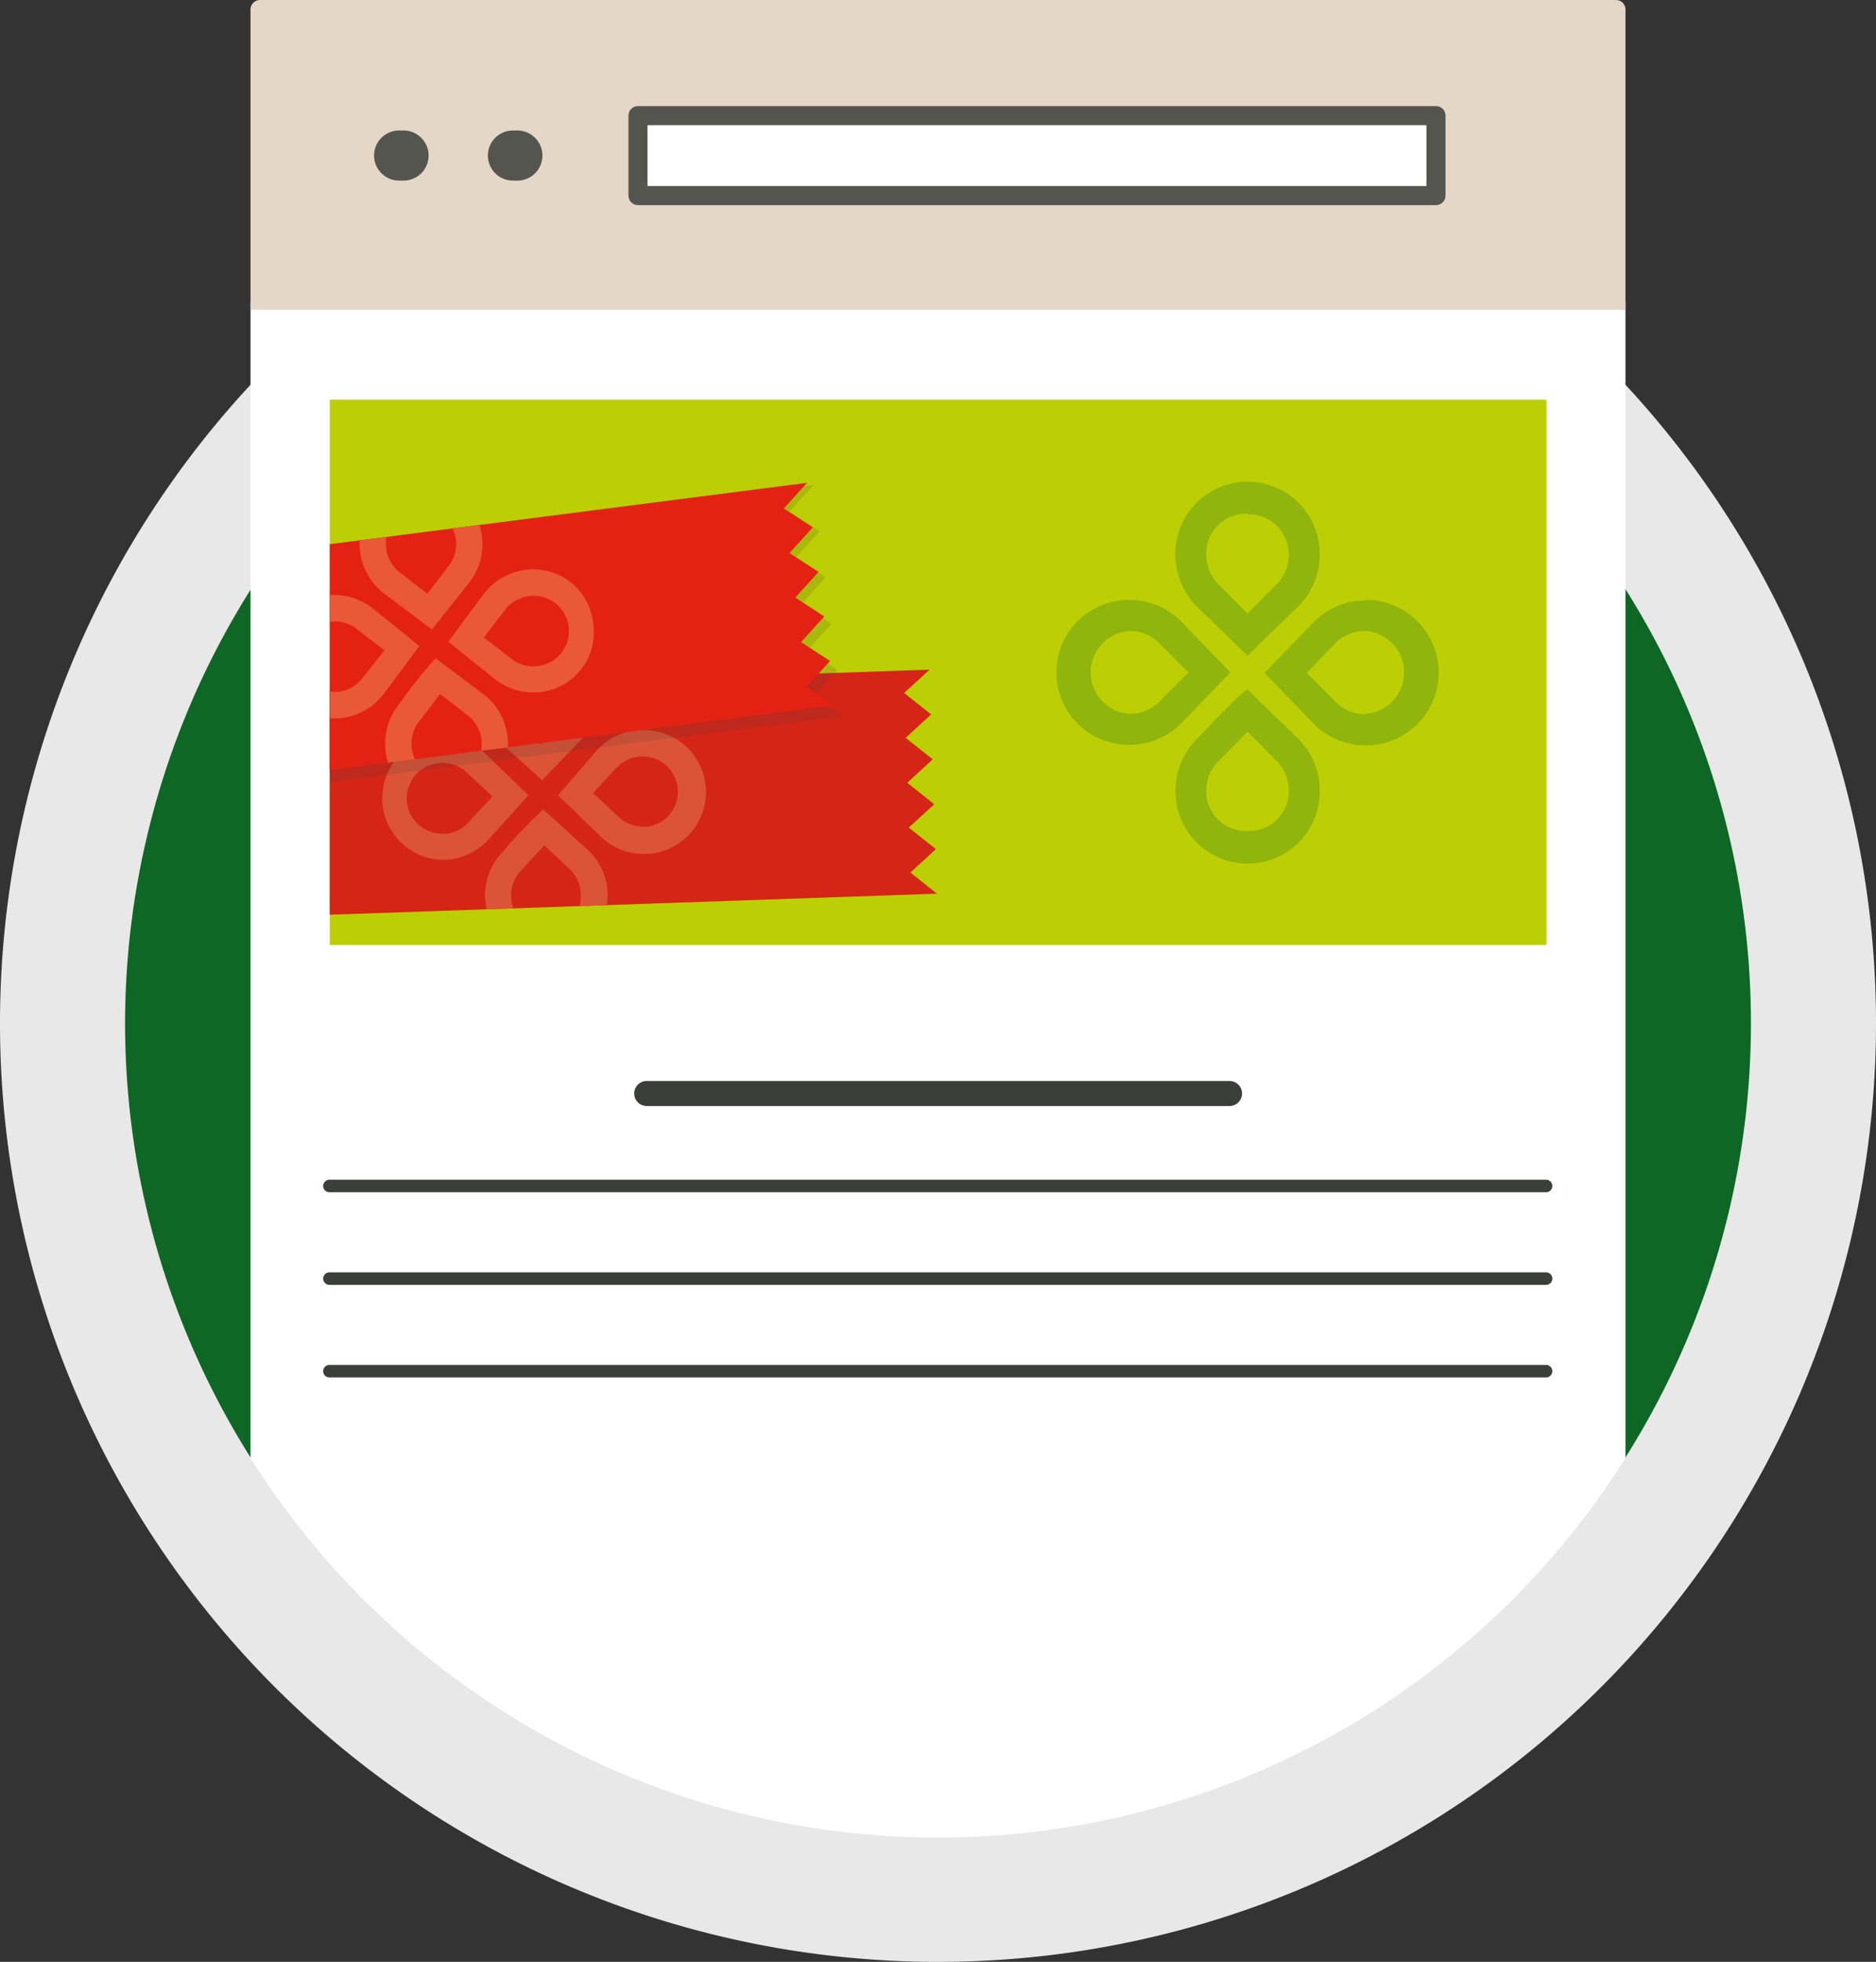 <svg id="Слой_1" data-name="Слой 1" xmlns="http://www.w3.org/2000/svg" xmlns:xlink="http://www.w3.org/1999/xlink" viewBox="0 0 150 156.77"><rect x="0" y="0" width="150" height="156.77" fill="#333333" stroke="none"/><defs><clipPath id="clip-path" transform="translate(-4748.38 -8294.45)"><path id="_Составной_обтравочный_контур_" data-name="&lt;Составной обтравочный контур&gt;" d="M4888.5,8290.91v85.34h-0.12a65,65,0,0,1-124.89,25.3h-3.74V8290.91H4888.5Z" fill="none" clip-rule="evenodd"/></clipPath><clipPath id="clip-path-2" transform="translate(-4748.38 -8294.45)"><rect id="_Прямоугольник_" data-name="&lt;Прямоугольник&gt;" x="4774.75" y="8326.4" width="97.28" height="43.57" fill="none"/></clipPath><clipPath id="clip-path-3" transform="translate(-4748.38 -8294.45)"><polygon id="_Обтравочный_контур_" data-name="&lt;Обтравочный контур&gt;" points="4823.29 8365.86 4821.17 8364.17 4823.21 8362.31 4821.04 8360.59 4823.09 8358.72 4820.92 8357 4822.96 8355.13 4820.79 8353.41 4822.84 8351.55 4820.67 8349.83 4822.71 8347.96 4822.71 8347.96 4772.52 8349.71 4773.14 8367.6 4823.29 8365.86" fill="none"/></clipPath><clipPath id="clip-path-4" transform="translate(-4748.38 -8294.45)"><polygon id="_Обтравочный_контур_2" data-name="&lt;Обтравочный контур&gt;" points="4815.16 8350.8 4812.89 8349.32 4814.75 8347.27 4812.43 8345.76 4814.29 8343.71 4811.97 8342.2 4813.83 8340.16 4811.51 8338.64 4813.38 8336.59 4811.06 8335.08 4812.92 8333.04 4812.92 8333.03 4763.1 8339.44 4765.39 8357.2 4815.16 8350.8" fill="none"/></clipPath></defs><title>q4</title><g id="_Группа_" data-name="&lt;Группа&gt;"><path id="_Составной_контур_" data-name="&lt;Составной контур&gt;" d="M4823.38,8306.22a70,70,0,1,1-70,70A70,70,0,0,1,4823.38,8306.22Z" transform="translate(-4748.38 -8294.45)" fill="#0e6724" fill-rule="evenodd"/><path id="_Составной_контур_2" data-name="&lt;Составной контур&gt;" d="M4823.38,8311.22a65,65,0,1,1-65,65,65.07,65.07,0,0,1,65-65m0-10a75,75,0,1,0,75,75,75,75,0,0,0-75-75h0Z" transform="translate(-4748.38 -8294.45)" fill="#e8e8e8"/></g><g id="_Группа_обтравки_" data-name="&lt;Группа обтравки&gt;"><g clip-path="url(#clip-path)"><g id="_Группа_2" data-name="&lt;Группа&gt;"><rect id="_Прямоугольник_2" data-name="&lt;Прямоугольник&gt;" x="20.03" y="24.11" width="109.94" height="131.63" fill="#fff"/><path id="_Контур_" data-name="&lt;Контур&gt;" d="M4877.59,8294.45H4769.17a0.76,0.76,0,0,0-.76.76v24h109.94v-24A0.76,0.76,0,0,0,4877.59,8294.45Z" transform="translate(-4748.38 -8294.45)" fill="#e5d7c8"/><rect id="_Прямоугольник_3" data-name="&lt;Прямоугольник&gt;" x="51.76" y="9.99" width="62.29" height="4.87" fill="#fff"/><path id="_Контур_2" data-name="&lt;Контур&gt;" d="M4789.75,8308.88a2,2,0,0,0,0-4h-0.36a2,2,0,1,0,0,4h0.36Z" transform="translate(-4748.38 -8294.45)" fill="#3b3f39" opacity="0.85"/><path id="_Контур_3" data-name="&lt;Контур&gt;" d="M4780.65,8308.88a2,2,0,0,0,0-4h-0.36a2,2,0,1,0,0,4h0.36Z" transform="translate(-4748.38 -8294.45)" fill="#3b3f39" opacity="0.85"/><path id="_Составной_контур_3" data-name="&lt;Составной контур&gt;" d="M4863.2,8302.93h-63.81a0.76,0.76,0,0,0-.76.76v6.39a0.76,0.76,0,0,0,.76.76h63.81a0.76,0.76,0,0,0,.76-0.76v-6.39A0.76,0.76,0,0,0,4863.2,8302.93Zm-0.76,6.39h-62.29v-4.87h62.29v4.87Z" transform="translate(-4748.38 -8294.45)" fill="#3b3f39" opacity="0.85"/><rect id="_Прямоугольник_4" data-name="&lt;Прямоугольник&gt;" x="26.37" y="31.94" width="97.28" height="43.57" fill="#bccf04"/><path id="_Контур_4" data-name="&lt;Контур&gt;" d="M4846.69,8382.83h-46.6a1,1,0,0,1,0-2h46.6A1,1,0,0,1,4846.69,8382.83Z" transform="translate(-4748.38 -8294.45)" fill="#3b3f39"/><path id="_Контур_5" data-name="&lt;Контур&gt;" d="M4872,8389.72h-97.28a0.5,0.5,0,1,1,0-1H4872A0.5,0.5,0,0,1,4872,8389.72Z" transform="translate(-4748.38 -8294.45)" fill="#3b3f39"/><path id="_Контур_6" data-name="&lt;Контур&gt;" d="M4872,8397.12h-97.28a0.5,0.5,0,1,1,0-1H4872A0.5,0.5,0,0,1,4872,8397.12Z" transform="translate(-4748.38 -8294.45)" fill="#3b3f39"/><path id="_Контур_7" data-name="&lt;Контур&gt;" d="M4872,8404.52h-97.28a0.5,0.5,0,1,1,0-1H4872A0.5,0.5,0,0,1,4872,8404.52Z" transform="translate(-4748.38 -8294.45)" fill="#3b3f39"/><g id="_Группа_3" data-name="&lt;Группа&gt;" opacity="0.25"><g id="_Группа_4" data-name="&lt;Группа&gt;"><path id="_Составной_контур_4" data-name="&lt;Составной контур&gt;" d="M4846.76,8348.18l-3.82-3.95a5.82,5.82,0,0,0-4.3-1.84,5.79,5.79,0,0,0,0,11.58,5.82,5.82,0,0,0,4.3-1.84Zm-8.11,3.31a3.32,3.32,0,0,1,0-6.62,3.34,3.34,0,0,1,2.56,1.12l2.2,2.19-2.18,2.18A3.34,3.34,0,0,1,4838.64,8351.49Zm9.48-1.94c-0.33,0-3.93,3.83-3.93,3.83a5.86,5.86,0,0,0-1.83,4.31,5.77,5.77,0,0,0,11.54,0,5.86,5.86,0,0,0-1.83-4.31Zm0,11.3a3.16,3.16,0,0,1-3.3-3.16,3.35,3.35,0,0,1,1.12-2.57l2.18-2.2,2.17,2.19a3.37,3.37,0,0,1,1.13,2.58A3.16,3.16,0,0,1,4848.12,8360.85Zm0-14,3.93-3.83a5.86,5.86,0,0,0,1.84-4.31,5.77,5.77,0,0,0-11.54,0,5.86,5.86,0,0,0,1.83,4.31Zm0-11.3a3.2,3.2,0,0,1,3.3,3.16,3.35,3.35,0,0,1-1.12,2.57l-2.18,2.2-2.17-2.19a3.37,3.37,0,0,1-1.13-2.58A3.16,3.16,0,0,1,4848.12,8335.51Zm9.48,6.88a5.82,5.82,0,0,0-4.3,1.84l-3.82,3.95,3.82,3.95a5.82,5.82,0,0,0,4.3,1.84A5.79,5.79,0,0,0,4857.6,8342.39Zm0,9.1a3.33,3.33,0,0,1-2.56-1.12l-2.19-2.19L4855,8346a3.36,3.36,0,0,1,2.57-1.13A3.32,3.32,0,0,1,4857.6,8351.49Z" transform="translate(-4748.38 -8294.45)" fill="#0d6725"/></g></g><g id="_Группа_обтравки_2" data-name="&lt;Группа обтравки&gt;"><g clip-path="url(#clip-path-2)"><g id="_Группа_5" data-name="&lt;Группа&gt;"><g id="_Группа_6" data-name="&lt;Группа&gt;"><polygon id="_Контур_8" data-name="&lt;Контур&gt;" points="74.91 71.41 72.79 69.72 74.83 67.85 72.66 66.13 74.7 64.27 72.54 62.55 74.58 60.68 72.41 58.96 74.45 57.09 72.29 55.37 74.33 53.51 74.33 53.51 24.14 55.25 24.76 73.15 74.91 71.41" fill="#e32213"/><g id="_Группа_обтравки_3" data-name="&lt;Группа обтравки&gt;"><g clip-path="url(#clip-path-3)"><g id="_Группа_7" data-name="&lt;Группа&gt;"><g id="_Группа_8" data-name="&lt;Группа&gt;"><path id="_Составной_контур_5" data-name="&lt;Составной контур&gt;" d="M4790.63,8358l-3.36-3.25a5,5,0,0,0-3.71-1.44,4.93,4.93,0,0,0,.34,9.85,5,5,0,0,0,3.6-1.69Zm-6.81,3.06a2.82,2.82,0,0,1-.2-5.64,2.84,2.84,0,0,1,2.21.88l1.93,1.8-1.79,1.92A2.85,2.85,0,0,1,4783.82,8361.09Zm8-1.93a36.56,36.56,0,0,0-3.23,3.38,5,5,0,0,0-1.43,3.72,4.91,4.91,0,0,0,9.81-.34,5,5,0,0,0-1.69-3.62Zm0.33,9.62a2.69,2.69,0,0,1-2.9-2.59,2.86,2.86,0,0,1,.87-2.22l1.79-1.94,1.91,1.8a2.87,2.87,0,0,1,1,2.16A2.69,2.69,0,0,1,4792.17,8368.78Zm-0.42-11.95,3.23-3.37a5,5,0,0,0,1.43-3.72,4.91,4.91,0,0,0-9.82.34,5,5,0,0,0,1.69,3.62Zm-0.33-9.62a2.72,2.72,0,0,1,2.9,2.59,2.85,2.85,0,0,1-.88,2.22l-1.79,1.94-1.91-1.8a2.87,2.87,0,0,1-1-2.16A2.69,2.69,0,0,1,4791.42,8347.21Zm8.27,5.58a5,5,0,0,0-3.6,1.69L4793,8358l3.36,3.25a5,5,0,0,0,3.71,1.44A4.93,4.93,0,0,0,4799.68,8352.79Zm0.27,7.74a2.84,2.84,0,0,1-2.21-.88l-1.93-1.8,1.79-1.92a2.86,2.86,0,0,1,2.15-1A2.82,2.82,0,0,1,4800,8360.53Z" transform="translate(-4748.38 -8294.45)" fill="#ea5937"/></g></g></g></g></g><polygon id="_Контур_9" data-name="&lt;Контур&gt;" points="74.91 71.41 72.79 69.72 74.83 67.85 72.66 66.13 74.7 64.27 72.54 62.55 74.58 60.68 72.41 58.96 74.45 57.09 72.29 55.37 74.33 53.51 74.33 53.51 24.14 55.25 24.76 73.15 74.91 71.41" fill="#873935" opacity="0.15"/><g id="_Группа_9" data-name="&lt;Группа&gt;"><polygon id="_Контур_10" data-name="&lt;Контур&gt;" points="67.4 57.22 65.04 55.68 66.97 53.55 64.56 51.98 66.5 49.85 64.08 48.28 66.02 46.14 63.61 44.57 65.55 42.44 63.13 40.87 65.07 38.74 65.07 38.74 13.24 45.4 15.61 63.88 67.4 57.22" fill="#424242" opacity="0.15"/><polygon id="_Контур_11" data-name="&lt;Контур&gt;" points="66.78 56.35 64.5 54.87 66.37 52.82 64.05 51.31 65.91 49.26 63.59 47.75 65.45 45.7 63.13 44.19 64.99 42.14 62.67 40.63 64.54 38.58 64.54 38.58 14.72 44.98 17 62.75 66.78 56.35" fill="#e32213"/><g id="_Группа_обтравки_4" data-name="&lt;Группа обтравки&gt;"><g clip-path="url(#clip-path-4)"><g id="_Группа_10" data-name="&lt;Группа&gt;"><g id="_Группа_11" data-name="&lt;Группа&gt;"><path id="_Составной_контур_6" data-name="&lt;Составной контур&gt;" d="M4778.26,8343.13a5,5,0,0,0-3.83-1.09,4.93,4.93,0,0,0,1.26,9.78,5,5,0,0,0,3.43-2l2.79-3.75Zm-0.79,5.36a2.85,2.85,0,0,1-2,1.24,2.82,2.82,0,0,1-.72-5.59,2.84,2.84,0,0,1,2.28.67l2.09,1.61Zm9.48,1.37-3.74-2.81a36.59,36.59,0,0,0-2.91,3.66,5,5,0,0,0-1.08,3.84,4.91,4.91,0,0,0,9.74-1.25A5,5,0,0,0,4786.95,8349.86Zm-2.51,6.74a2.69,2.69,0,0,1-3.13-2.31,2.86,2.86,0,0,1,.66-2.29l1.6-2.1,2.07,1.61a2.87,2.87,0,0,1,1.24,2.06A2.69,2.69,0,0,1,4784.44,8356.6Zm-5.26-14.66,3.74,2.81,2.91-3.66a5,5,0,0,0,1.08-3.84,4.91,4.91,0,0,0-9.74,1.25A5,5,0,0,0,4779.18,8341.94Zm2.51-6.74a2.72,2.72,0,0,1,3.13,2.31,2.86,2.86,0,0,1-.67,2.29l-1.6,2.1-2.07-1.61a2.87,2.87,0,0,1-1.23-2.06A2.69,2.69,0,0,1,4781.69,8335.2Zm14.12,9.06a4.81,4.81,0,0,0-5.37-4.28,5,5,0,0,0-3.43,2l-2.79,3.75,3.65,2.92a5,5,0,0,0,3.83,1.09A4.81,4.81,0,0,0,4795.81,8344.26Zm-4.38,3.41a2.84,2.84,0,0,1-2.28-.67l-2.09-1.61,1.61-2.08a2.86,2.86,0,0,1,2-1.23A2.82,2.82,0,0,1,4791.43,8347.67Z" transform="translate(-4748.38 -8294.45)" fill="#ea5937"/></g></g></g></g></g></g></g></g></g></g></g></svg>